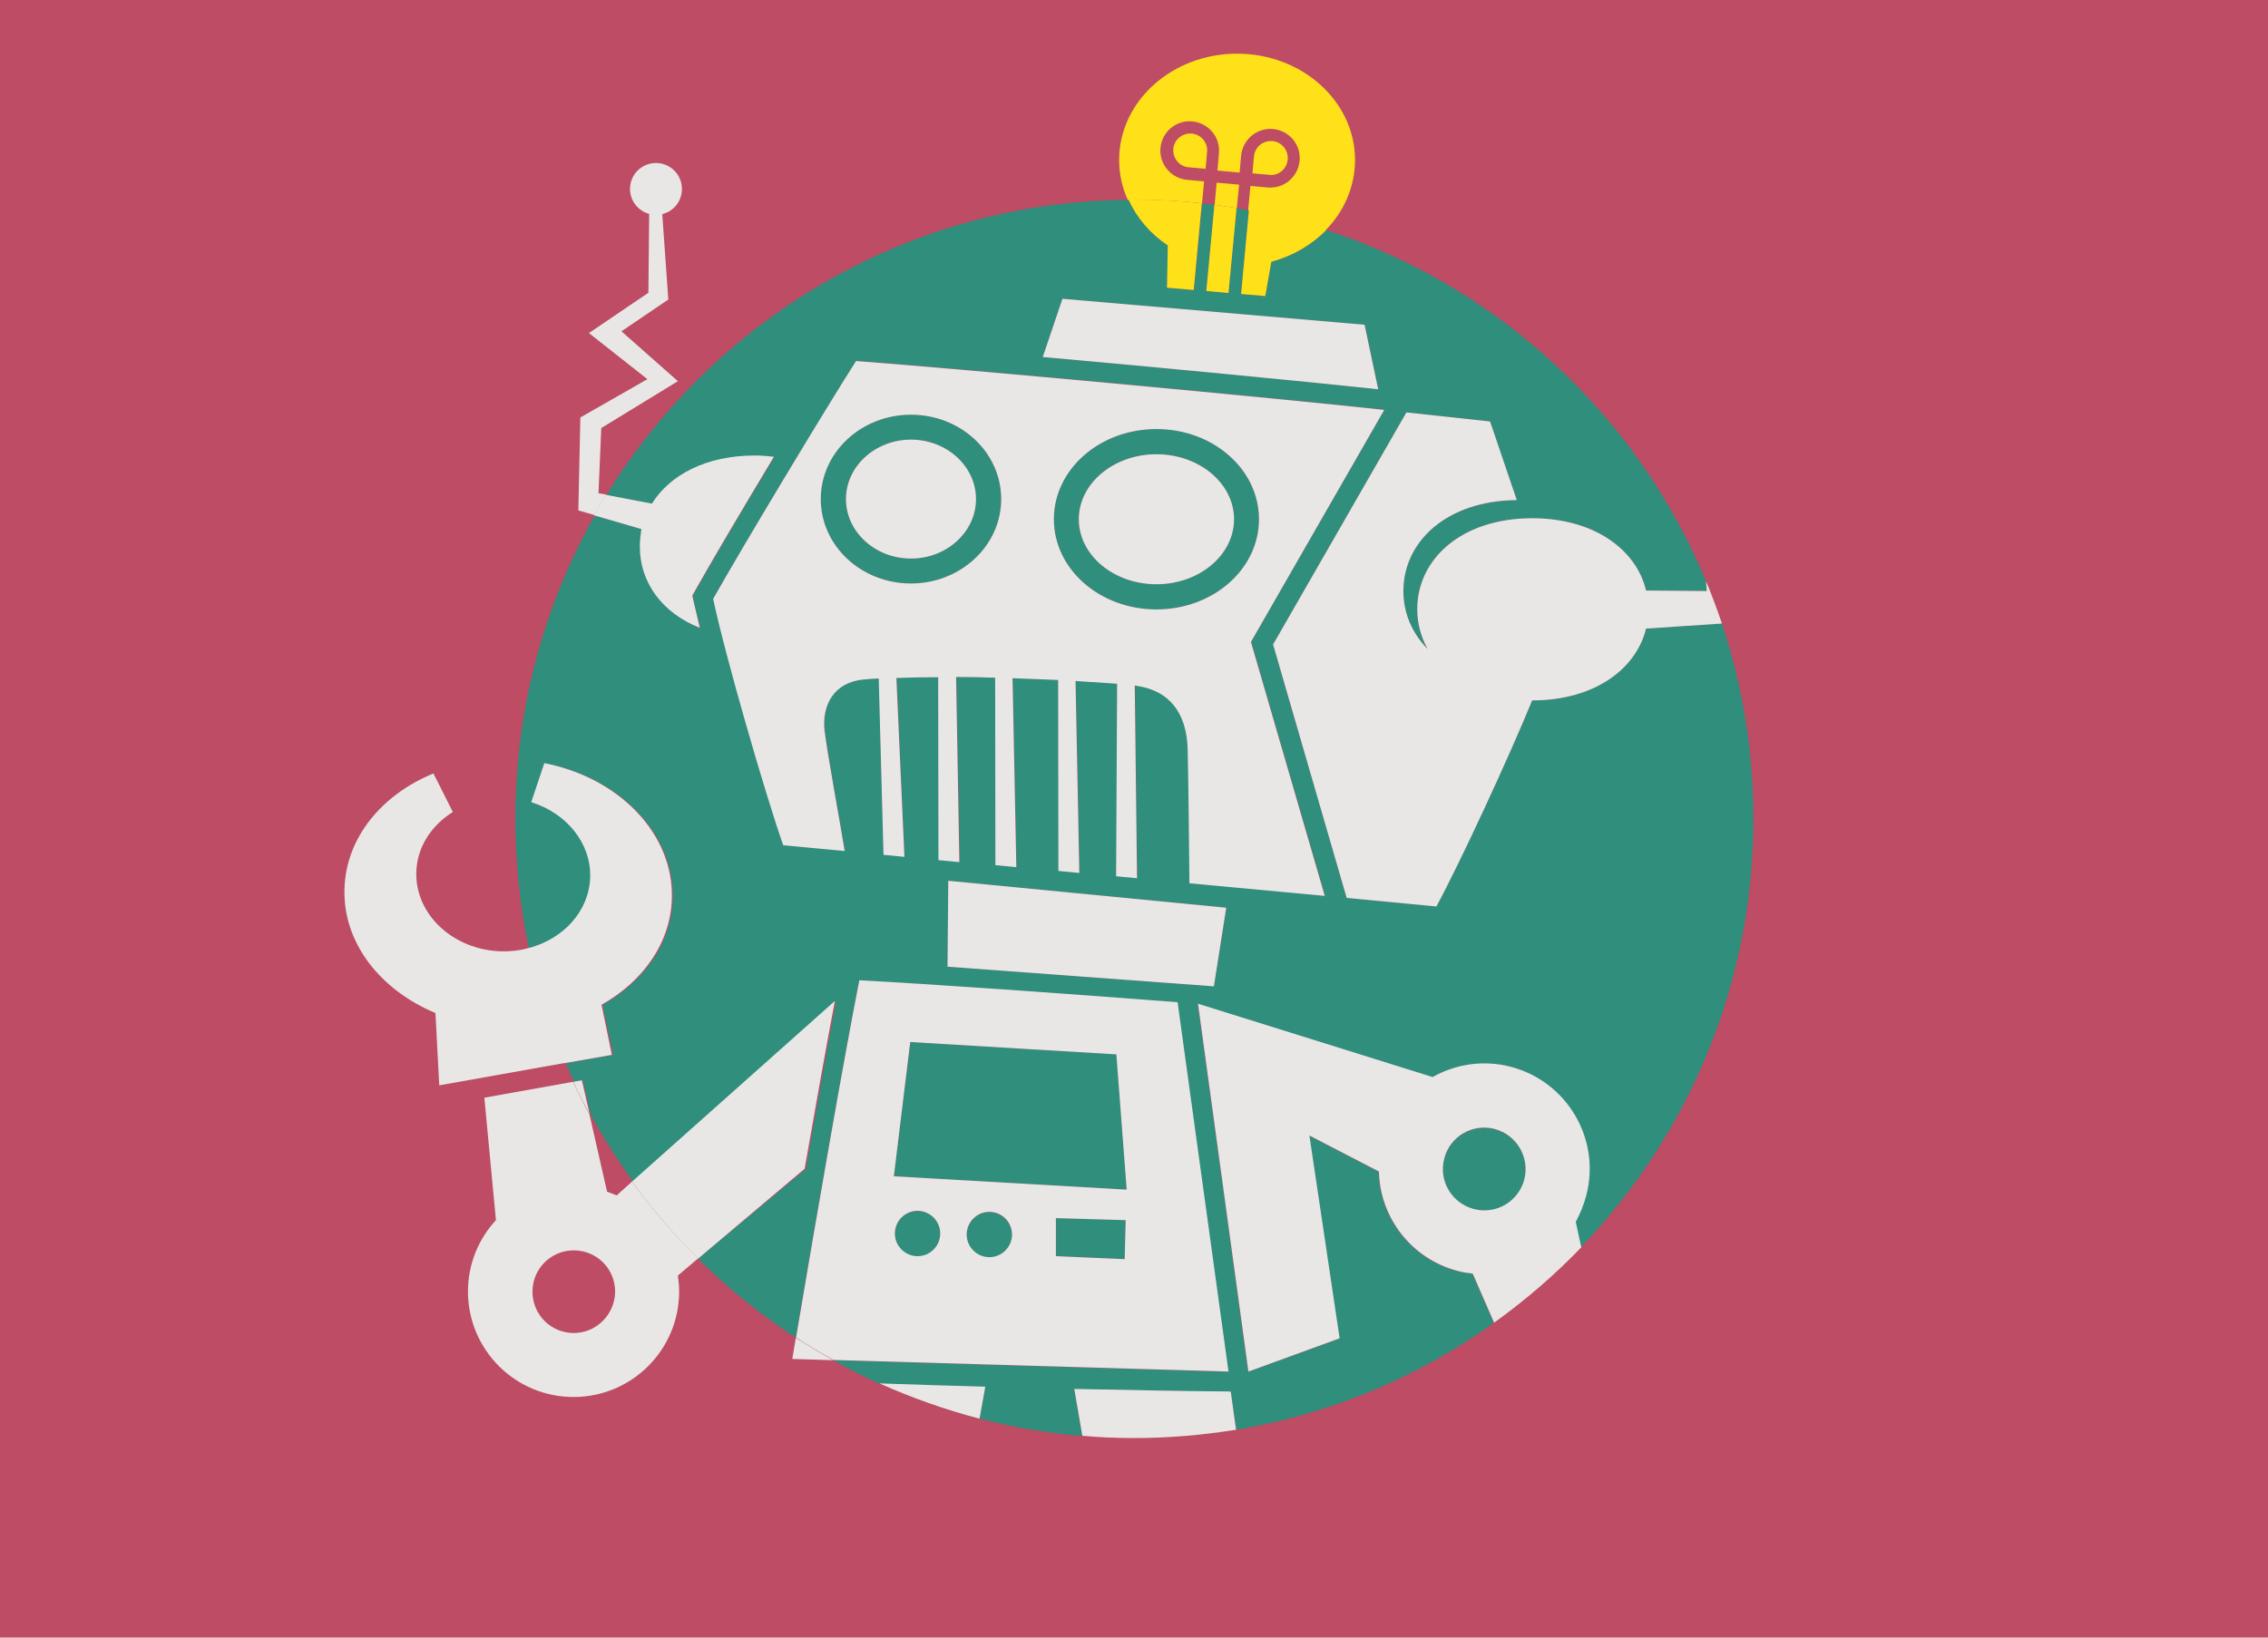 <?xml version="1.0" encoding="utf-8"?>
<!-- Generator: Adobe Illustrator 19.1.0, SVG Export Plug-In . SVG Version: 6.00 Build 0)  -->
<!DOCTYPE svg PUBLIC "-//W3C//DTD SVG 1.1//EN" "http://www.w3.org/Graphics/SVG/1.1/DTD/svg11.dtd">
<svg version="1.1" id="fractals" xmlns="http://www.w3.org/2000/svg" xmlns:xlink="http://www.w3.org/1999/xlink" x="0px" y="0px"
	 viewBox="144 72 900 650" style="enable-background:new 144 72 900 650;" xml:space="preserve">
<style type="text/css">
	.st0{fill:#BD4C64;}
	.st1{fill:none;}
	.st2{fill:#2F8E7C;}
	.st3{fill:#E8E7E5;}
	.st4{fill:#FFE11A;}
</style>
<g id="XMLID_1_">
	<g>
		<rect x="144" y="72" class="st0" width="900" height="650"/>
	</g>
</g>
<path class="st1" d="M371.7,568.3c-9.1,0-16.4,7.3-16.4,16.4c0,9,7.3,16.4,16.4,16.4c9.1,0,16.4-7.3,16.4-16.4
	C388,575.6,380.7,568.3,371.7,568.3z"/>
<path class="st1" d="M612.6,715.4c9.1,0,16.4-7.3,16.4-16.4c0-9.1-7.3-16.4-16.4-16.4c-9.1,0-16.4,7.3-16.4,16.4
	C596.2,708.1,603.6,715.4,612.6,715.4z"/>
<path class="st1" d="M647.3,146.4c3.1,0.3,6.1-0.6,8.6-2.6c2.4-2,3.9-4.8,4.2-7.9c0.6-6.4-4.1-12.1-10.5-12.7
	c-6.4-0.6-12.1,4.1-12.7,10.6l-0.6,6.7l-8.8-0.8l0.6-6.7c0.3-3.1-0.6-6.1-2.6-8.6c-2-2.4-4.8-3.9-7.9-4.2
	c-6.4-0.6-12.1,4.1-12.7,10.5c-0.6,6.4,4.1,12.1,10.6,12.7l6.7,0.6l-0.8,8.7c1.6,0.2,3.3,0.4,4.9,0.6l0.8-8.8l8.8,0.8l-0.9,9.3
	c1.6,0.3,3.3,0.6,4.9,0.9l0.9-9.7L647.3,146.4z M641.6,134.1c0.3-3.7,3.6-6.4,7.3-6.1c3.7,0.3,6.4,3.6,6.1,7.3
	c-0.2,1.8-1,3.4-2.4,4.6c-1.4,1.1-3.1,1.7-4.9,1.5l-6.7-0.6L641.6,134.1z M623,132.4l-0.6,6.7l-6.7-0.6c-3.7-0.3-6.4-3.6-6.1-7.3
	c0.3-3.5,3.3-6.1,6.7-6.1c0.2,0,0.4,0,0.6,0c1.8,0.2,3.4,1,4.6,2.4C622.6,128.8,623.1,130.6,623,132.4z"/>
<path class="st1" d="M388.7,546.5l6.1-5.5c-6.2-8.5-11.8-17.4-16.9-26.7l7,30.7C386.2,545.4,387.5,545.9,388.7,546.5z"/>
<path class="st1" d="M490.6,682.6c-9.1,0-16.4,7.3-16.4,16.4c0,9,7.3,16.4,16.4,16.4c9.1,0,16.4-7.3,16.4-16.4
	C507,690,499.7,682.6,490.6,682.6z"/>
<path class="st2" d="M508.1,552.7c-4.9,0-9,4-9,9c0,4.9,4,9,9,9c4.9,0,9-4,9-9C517.1,556.7,513.1,552.7,508.1,552.7z"/>
<path class="st2" d="M536.6,553.1c-4.9,0-9,4-9,9c0,4.9,4,9,9,9c4.9,0,9-4,9-9C545.6,557.1,541.5,553.1,536.6,553.1z"/>
<path class="st2" d="M602.9,313.9c22.5,0,40.7-16,40.7-35.8c0-19.8-18.2-35.8-40.7-35.8c-22.5,0-40.7,16-40.7,35.8
	C562.2,297.8,580.4,313.9,602.9,313.9z M602.9,252.3c17,0,30.8,11.6,30.8,25.8c0,14.2-13.8,25.8-30.8,25.8
	c-17,0-30.8-11.6-30.8-25.8C572.1,263.8,585.9,252.3,602.9,252.3z"/>
<polygon class="st2" points="563.1,570.6 590.3,571.8 590.7,556.3 563.1,555.5 "/>
<polygon class="st2" points="505.3,485.6 498.7,538.9 591.1,544.2 587.1,490.5 "/>
<path class="st2" d="M737.1,520.2c-8.8-2.3-17.7,3-20,11.8c-2.3,8.8,3,17.7,11.8,20c8.8,2.3,17.7-3,20-11.8
	C751.1,531.3,745.8,522.4,737.1,520.2z"/>
<path class="st2" d="M532.7,635.1c13.2,3.4,26.8,5.7,40.8,6.9l-3.2-18.6c23.7,0.5,45.5,0.9,61,1l1.1,0l2.1,15.1
	c37.7-6.2,72.5-21.1,102.3-42.4l-8.5-19.5c-1.9-0.2-3.8-0.5-5.8-1c-18.6-4.8-31-21.3-31.4-39.5l-27.6-14.3l12,80.5l-36.2,13.2
	l-20-146l93.1,29.1c9.1-5.1,20-6.9,30.9-4.1c22.4,5.8,35.9,28.6,30.1,51c-1,3.8-2.5,7.3-4.4,10.6l2.2,10.1
	C813.7,523,839.8,463,839.8,397c0-27.1-4.4-53.1-12.5-77.5l-30.1,2c-4,16.3-20.8,28.5-45.1,28.5c0,0,0,0-0.1,0
	c-9.4,23-28.7,64.6-38,81.8l-35.6-3.4l-29.2-100.6l52.9-92.1l33.2,3.6l10.6,31.2c-27.6,0.3-45,16.3-45,36.1c0,8.8,3.4,16.8,9.6,23
	c-2.7-4.8-4.1-10.1-4.1-15.8c0-20,17.7-36.1,45.6-36.1c24.4,0,41.3,12.3,45.2,28.7l24.1,0.2l-0.3-3.9
	c-27.3-65.8-82.4-117.1-150.7-139.4c-5.7,5.9-13.3,10.3-21.8,12.6l-2.4,13.6l-9.6-0.8l3.1-33.2c-1.6-0.3-3.3-0.6-4.9-0.9l-3.2,33.7
	l-8.8-0.8l3.2-34.2c-1.6-0.2-3.3-0.4-4.9-0.6l-3.2,34.4l-10.6-0.9l0.3-16.8c-6.9-4.6-12.3-10.9-15.6-18.1
	c-87.7,0.7-164.4,47.4-207.3,117.2l18.3,3.5c7.1-11.4,21.5-19.1,40.8-19.1c2.6,0,5.2,0.2,7.6,0.5c-12,19.8-24.7,41.3-32.4,55.1
	c0.8,3.8,1.8,8.1,3,12.8c-15-6-23.8-18.2-23.8-32.2c0-2.4,0.3-4.7,0.8-7l-18.9-5.5c-20.1,35.6-31.5,76.7-31.5,120.5
	c0,17.6,1.9,34.8,5.4,51.4c13.9-3.6,24.3-14.7,24.7-28.2c0.4-13.7-9.4-25.5-23.4-29.8l5.2-15.5c29.6,5.8,51.4,28,50.6,53.8
	c-0.5,17.6-11.5,32.9-27.9,42.1l4.2,19.8l-18.8,3.3c1.1,2.5,2.2,5,3.4,7.5l3.4-0.6l3.1,13.5c5.1,9.3,10.7,18.2,16.9,26.7l80.5-71.7
	c-3.3,17.3-7.5,40.9-12,66.6L421,571.6c11.8,11.7,24.8,22.2,38.8,31.4c8.9-52.9,19.4-112.4,25.1-141.8c27.1,1.4,81,5.2,126.3,8.7
	l20.1,146.6l-156.8-4.6c6,3.3,12.1,6.4,18.4,9.3c13.4,0.5,27.7,0.9,42,1.3L532.7,635.1z M565.6,190.6l119.9,10.3l5.5,25.6
	c-30.1-3.2-85-8.5-133.1-12.8L565.6,190.6z M516.4,340.7c-5.8,0-11.4,0.1-16.6,0.3l3.2,71l-8.3-0.8l-1.9-70c-2.1,0.1-4,0.2-5.9,0.4
	c-11.9,1-16.7,10.3-15.6,20.2c1.1,9.3,5.8,35.1,8,47.9l-24.4-2.3c-7.2-20.5-23-75.5-27.8-97.8c11.8-21.1,43.9-74.2,56.7-94.4
	c46.4,3.5,164.6,14.5,209.6,19.4l-52.9,92.1l29.3,100.8l-53.7-5c-0.1-9.9-0.4-40.8-0.7-53.2c-0.4-14.8-7.6-23.2-19.8-25.1
	c-0.4-0.1-0.8-0.1-1.2-0.2l0.9,76.5l-8.3-0.8l0.4-76.4c-4.4-0.4-10.1-0.8-16.5-1.1l1.5,76.2l-8.3-0.8l-0.1-75.8
	c-5.7-0.3-11.8-0.5-18.1-0.7l1.5,75l-8.3-0.8l-0.1-74.4c-5.1-0.1-10.3-0.2-15.5-0.3l1.4,73.3l-8.3-0.8L516.4,340.7z M520,455.7
	l0.3-34.1l110.4,10.7l-5,31.2L520,455.7z"/>
<path class="st2" d="M541.3,270.1c0-18.5-16-33.5-35.8-33.5c-19.8,0-35.8,15-35.8,33.5c0,18.5,16,33.5,35.8,33.5
	C525.2,303.6,541.3,288.6,541.3,270.1z M505.5,293.7c-14.2,0-25.8-10.6-25.8-23.6c0-13,11.6-23.6,25.8-23.6
	c14.2,0,25.8,10.6,25.8,23.6C531.3,283.1,519.7,293.7,505.5,293.7z"/>
<path class="st3" d="M505.5,783.9h-80.7c-13.4,0-24.3,10.9-24.3,24.3v27.6h129.2v-27.6C529.8,794.7,518.9,783.9,505.5,783.9z"/>
<path class="st3" d="M653.7,783.9H573c-13.4,0-24.3,10.9-24.3,24.3v27.6h129.2v-27.6C677.9,794.7,667.1,783.9,653.7,783.9z"/>
<path class="st4" d="M626.8,144.5l-0.8,8.8c2.9,0.4,5.9,0.8,8.8,1.3l0.9-9.3L626.8,144.5z"/>
<path class="st4" d="M652.6,139.9c1.4-1.1,2.2-2.8,2.4-4.6c0.3-3.7-2.4-7-6.1-7.3c-3.7-0.3-7,2.4-7.3,6.1l-0.6,6.7l6.7,0.6
	C649.5,141.6,651.3,141.1,652.6,139.9z"/>
<path class="st4" d="M616.9,125c-0.2,0-0.4,0-0.6,0c-3.4,0-6.4,2.6-6.7,6.1c-0.3,3.7,2.4,7,6.1,7.3l6.7,0.6l0.6-6.7
	c0.2-1.8-0.4-3.5-1.5-4.9C620.3,126,618.7,125.2,616.9,125z"/>
<path class="st4" d="M621,152.7l0.8-8.7l-6.7-0.6c-6.4-0.6-11.2-6.3-10.6-12.7c0.6-6.4,6.3-11.2,12.7-10.5c3.1,0.3,5.9,1.8,7.9,4.2
	c2,2.4,2.9,5.4,2.6,8.6l-0.6,6.7l8.8,0.8l0.6-6.7c0.6-6.4,6.3-11.2,12.7-10.6c6.4,0.6,11.2,6.3,10.5,12.7c-0.3,3.1-1.8,5.9-4.2,7.9
	c-2.4,2-5.5,2.9-8.6,2.6l-6.7-0.6l-0.9,9.7c10.5,2,20.7,4.6,30.7,7.9c7.3-7.4,11.7-17.2,11.7-27.9c0-23.3-21-42.2-46.8-42.2
	c-25.8,0-46.8,18.9-46.8,42.2c0,5.6,1.2,10.9,3.4,15.8c0.7,0,1.4,0,2.1,0C603.1,151.2,612.2,151.7,621,152.7z"/>
<path class="st3" d="M381.5,267.8l1.1-25.9l30.4-18.6l-22.4-19.8l18.6-12.6l-2.4-33.9c4.5-1.1,7.8-5.1,7.8-10
	c0-5.7-4.6-10.3-10.3-10.3c-5.7,0-10.3,4.6-10.3,10.3c0,4.7,3.2,8.7,7.6,9.9l-0.3,31.3l-23.6,16l23.2,18.3l-26.6,15.2l-0.8,36.9
	l6.3,1.8c1.5-2.7,3.1-5.4,4.8-8.1L381.5,267.8z"/>
<path class="st3" d="M394.8,541l-6.1,5.5c-1.2-0.5-2.5-1-3.8-1.5l-7-30.7c-2.3-4.2-4.4-8.5-6.5-12.9l-35.2,6.3l4.6,48.6
	c-6.9,7.5-11.1,17.4-11.1,28.3c0,23.1,18.7,41.9,41.9,41.9c23.1,0,41.9-18.7,41.9-41.9c0-2.2-0.2-4.2-0.5-6.3l8-6.8
	C411.5,562.1,402.7,551.9,394.8,541z M371.7,601.1c-9.1,0-16.4-7.3-16.4-16.4c0-9.1,7.3-16.4,16.4-16.4c9.1,0,16.4,7.3,16.4,16.4
	C388,593.7,380.7,601.1,371.7,601.1z"/>
<path class="st3" d="M458.4,611.4l16.2,0.5c-5-2.8-9.9-5.8-14.8-8.9C459.3,605.8,458.9,608.6,458.4,611.4z"/>
<path class="st3" d="M342.8,449.6c-19.1-0.6-34.1-14.7-33.6-31.5c0.3-9.9,6-18.5,14.5-23.8L316,379c-20.5,8.4-34.7,25.5-35.3,45.7
	c-0.7,21.4,14.1,40.2,36.1,49.4l1.5,28.7l49.9-8.9c-6.2-14.5-11.1-29.8-14.5-45.6C350.2,449.3,346.6,449.7,342.8,449.6z"/>
<path class="st3" d="M773.5,546.4c5.8-22.4-7.7-45.2-30.1-51c-10.9-2.8-21.8-1-30.9,4.1l-93.1-29.1l20,146l36.2-13.2l-12-80.5
	l27.6,14.3c0.4,18.2,12.8,34.7,31.4,39.5c1.9,0.5,3.8,0.8,5.8,1l8.5,19.5c12.4-8.9,24-18.9,34.6-29.9l-2.2-10.1
	C771,553.8,772.5,550.3,773.5,546.4z M748.9,540.1c-2.3,8.8-11.2,14.1-20,11.8c-8.8-2.3-14.1-11.2-11.8-20
	c2.2-8.8,11.2-14.1,20-11.8C745.8,522.4,751.1,531.3,748.9,540.1z"/>
<path class="st3" d="M797.2,306.4c-3.9-16.4-20.8-28.7-45.2-28.7c-28,0-45.6,16.2-45.6,36.1c0,5.7,1.5,11,4.1,15.8
	c-6.2-6.3-9.6-14.3-9.6-23c0-19.8,17.4-35.9,45-36.1l-10.6-31.2l-33.2-3.6l-52.9,92.1l29.2,100.6l35.6,3.4
	c9.3-17.2,28.6-58.8,38-81.8c0,0,0.1,0,0.1,0c24.3,0,41.1-12.2,45.1-28.5l30.1-2c-1.9-5.7-4-11.3-6.3-16.8l0.3,3.9L797.2,306.4z"/>
<path class="st3" d="M631.3,624.3c-15.6-0.1-37.3-0.5-61-1l3.2,18.6c6.8,0.6,13.6,0.9,20.5,0.9c13.8,0,27.3-1.2,40.5-3.3l-2.1-15.1
	L631.3,624.3z"/>
<path class="st4" d="M636.5,188.7l9.6,0.8l2.4-13.6c8.5-2.3,16-6.7,21.8-12.6c-10-3.3-20.2-5.9-30.7-7.9L636.5,188.7z"/>
<polygon class="st3" points="630.6,432.3 520.3,421.6 520,455.7 625.7,463.5 "/>
<path class="st3" d="M602.9,303.9c17,0,30.8-11.6,30.8-25.8c0-14.2-13.8-25.8-30.8-25.8c-17,0-30.8,11.6-30.8,25.8
	C572.1,292.3,585.9,303.9,602.9,303.9z"/>
<path class="st3" d="M685.5,200.9l-119.9-10.3l-7.8,23.1c48.1,4.3,103,9.6,133.1,12.8L685.5,200.9z"/>
<path class="st4" d="M622.7,187.5l8.8,0.8l3.2-33.7c-2.9-0.5-5.8-0.9-8.8-1.3L622.7,187.5z"/>
<path class="st3" d="M611.3,469.8c-45.3-3.5-99.2-7.3-126.3-8.7c-5.8,29.5-16.2,88.9-25.1,141.8c4.8,3.1,9.7,6.1,14.8,8.9l156.8,4.6
	L611.3,469.8z M508.1,570.6c-4.9,0-9-4-9-9c0-4.9,4-9,9-9c4.9,0,9,4,9,9C517.1,566.6,513.1,570.6,508.1,570.6z M536.6,571
	c-4.9,0-9-4-9-9c0-4.9,4-9,9-9c4.9,0,9,4,9,9C545.6,567,541.5,571,536.6,571z M590.3,571.8l-27.3-1.2v-15.1l27.7,0.8L590.3,571.8z
	 M498.7,538.9l6.5-53.3l81.8,4.9l4.1,53.7L498.7,538.9z"/>
<path class="st3" d="M523.4,340.7c5.1,0,10.3,0.1,15.5,0.3l0.1,74.4l8.3,0.8l-1.5-75c6.3,0.2,12.4,0.5,18.1,0.7l0.1,75.8l8.3,0.8
	l-1.5-76.2c6.4,0.4,12.1,0.8,16.5,1.1l-0.4,76.4l8.3,0.8l-0.9-76.5c0.4,0.1,0.8,0.1,1.2,0.2c12.2,1.9,19.4,10.3,19.8,25.1
	c0.3,12.4,0.6,43.3,0.7,53.2l53.7,5l-29.3-100.8l52.9-92.1c-45.1-4.9-163.3-15.9-209.6-19.4c-12.8,20.1-44.8,73.3-56.7,94.4
	c4.7,22.3,20.6,77.3,27.8,97.8l24.4,2.3c-2.1-12.9-6.9-38.6-8-47.9c-1.1-9.9,3.7-19.2,15.6-20.2c1.9-0.2,3.9-0.3,5.9-0.4l1.9,70
	l8.3,0.8l-3.2-71c5.2-0.2,10.8-0.3,16.6-0.3l0.1,72.6l8.3,0.8L523.4,340.7z M602.9,242.3c22.5,0,40.7,16,40.7,35.8
	c0,19.8-18.2,35.8-40.7,35.8c-22.5,0-40.7-16-40.7-35.8C562.2,258.3,580.4,242.3,602.9,242.3z M505.5,303.6
	c-19.8,0-35.8-15-35.8-33.5c0-18.5,16-33.5,35.8-33.5c19.8,0,35.8,15,35.8,33.5C541.3,288.6,525.2,303.6,505.5,303.6z"/>
<path class="st3" d="M535,622.4c-14.3-0.4-28.6-0.8-42-1.3c12.7,5.7,26,10.4,39.7,14L535,622.4z"/>
<path class="st3" d="M505.5,246.5c-14.2,0-25.8,10.6-25.8,23.6c0,13,11.6,23.6,25.8,23.6c14.2,0,25.8-10.6,25.8-23.6
	C531.3,257.1,519.7,246.5,505.5,246.5z"/>
<path class="st4" d="M607.4,169.4l-0.3,16.8l10.6,0.9l3.2-34.4c-8.9-1-17.9-1.5-27-1.5c-0.7,0-1.4,0-2.1,0
	C595.1,158.5,600.5,164.8,607.4,169.4z"/>
<path class="st3" d="M475.3,469.3L394.8,541c7.9,10.9,16.7,21.1,26.2,30.6l42.3-35.7C467.8,510.2,472,486.6,475.3,469.3z"/>
<path class="st3" d="M397.9,289c0,14.1,8.8,26.3,23.8,32.2c-1.1-4.7-2.1-9-3-12.8c7.8-13.9,20.5-35.3,32.4-55.1
	c-2.5-0.3-5-0.5-7.6-0.5c-19.3,0-33.7,7.7-40.8,19.1l-18.3-3.5c-1.6,2.7-3.2,5.4-4.8,8.1l18.9,5.5
	C398.2,284.3,397.9,286.6,397.9,289z"/>
<path class="st3" d="M382.7,470.8c16.4-9.2,27.4-24.5,27.9-42.1c0.8-25.8-21-48-50.6-53.8l-5.2,15.5c13.9,4.3,23.8,16.2,23.4,29.8
	c-0.4,13.5-10.7,24.6-24.7,28.2c3.4,15.8,8.2,31,14.5,45.6l18.8-3.3L382.7,470.8z"/>
<path class="st3" d="M374.9,500.8l-3.4,0.6c2,4.4,4.2,8.6,6.5,12.9L374.9,500.8z"/>
</svg>
